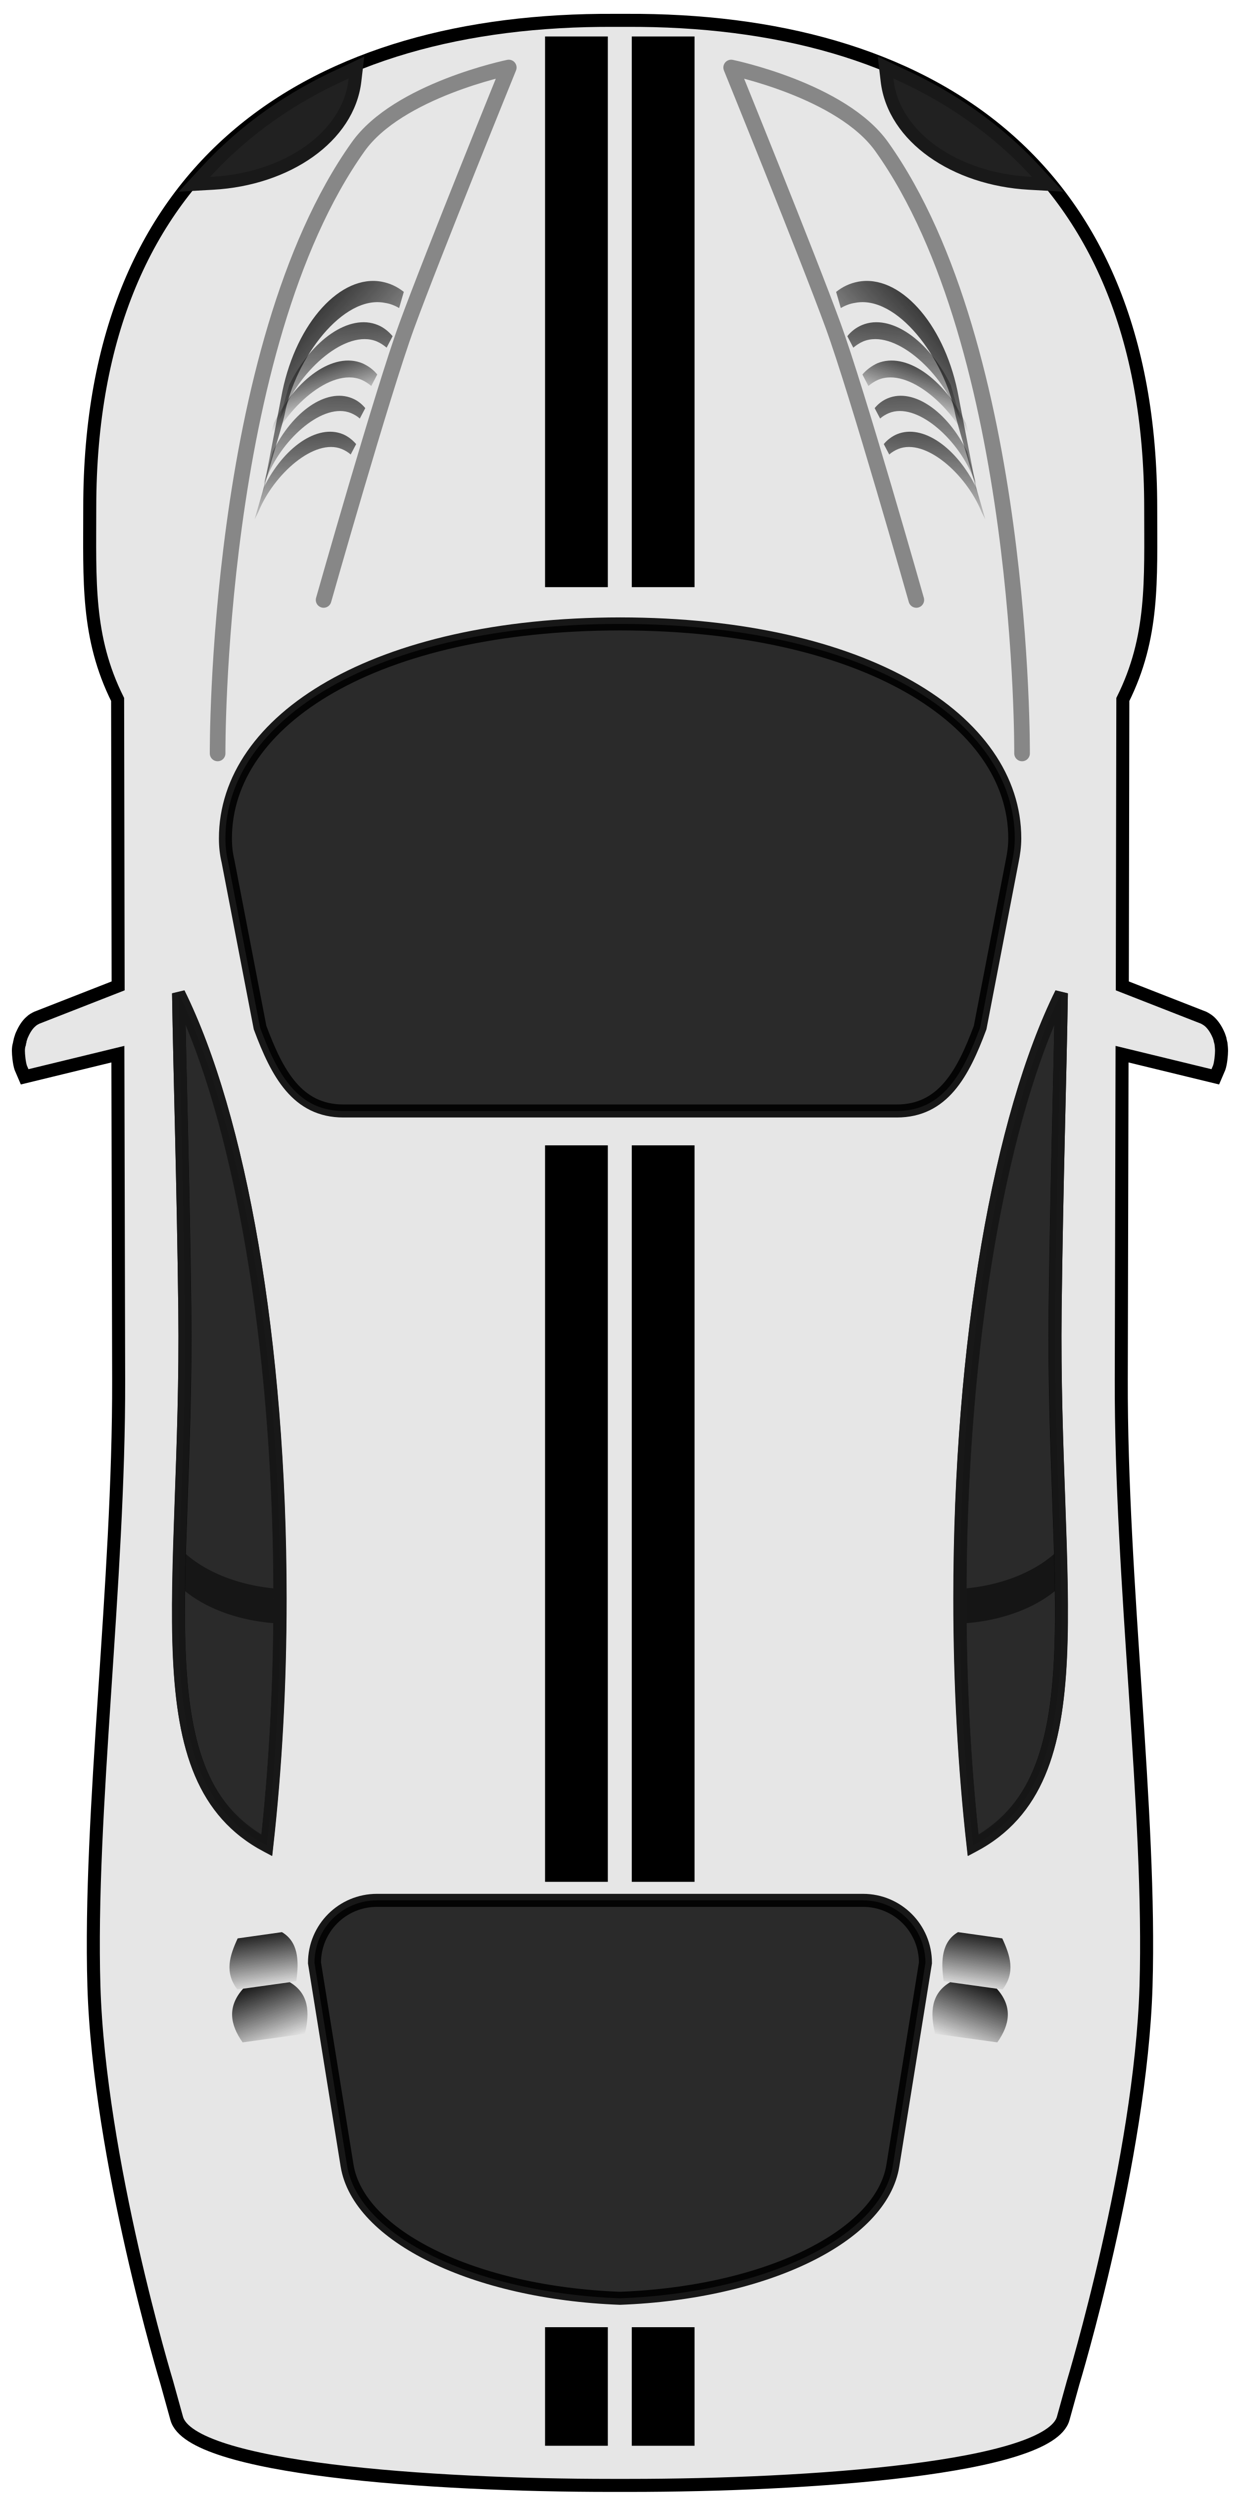 <?xml version="1.0" encoding="utf-8"?>
<!-- Generator: Adobe Illustrator 24.3.0, SVG Export Plug-In . SVG Version: 6.00 Build 0)  -->
<svg version="1.1"
	 id="car-style-1" inkscape:version="0.91 r13725" sodipodi:docname="stripes.svg" xmlns:cc="http://creativecommons.org/ns#" xmlns:dc="http://purl.org/dc/elements/1.1/" xmlns:inkscape="http://www.inkscape.org/namespaces/inkscape" xmlns:rdf="http://www.w3.org/1999/02/22-rdf-syntax-ns#" xmlns:sodipodi="http://sodipodi.sourceforge.net/DTD/sodipodi-0.dtd" xmlns:svg="http://www.w3.org/2000/svg"
	 xmlns="http://www.w3.org/2000/svg" xmlns:xlink="http://www.w3.org/1999/xlink" x="0px" y="0px" viewBox="0 0 475 959.3"
	 style="enable-background:new 0 0 475 959.3;" xml:space="preserve">
<style type="text/css">
	.st0{fill:#E6E6E6;fill-opacity:0.996;stroke:#000000;stroke-width:5;stroke-miterlimit:10;}
	.st1{opacity:0.9;fill:#161616;fill-opacity:0.996;stroke:#000000;stroke-width:5;enable-background:new    ;}
	.st2{opacity:0.5;fill-opacity:0.996;enable-background:new    ;}
	.st3{fill:#212121;stroke:#191919;stroke-width:5;}
	.st4{opacity:0.5;fill:none;stroke:#292929;stroke-width:6;stroke-linecap:round;stroke-linejoin:round;enable-background:new    ;}
	.st5{fill:url(#path3757_1_);}
	.st6{fill:url(#path3787_1_);}
	.st7{fill:url(#path3752_1_);}
	.st8{fill:url(#path3735_1_);}
	.st9{fill:url(#path3783_1_);}
	.st10{fill:url(#path3799_1_);}
	.st11{fill:url(#path3803_1_);}
	.st12{fill:url(#rect3861_1_);}
	.st13{fill:url(#path3864_1_);}
	.st14{opacity:0.9;fill:#191919;enable-background:new    ;}
	.st15{opacity:0.5;fill:#020202;fill-opacity:0.996;enable-background:new    ;}
	.st16{fill:url(#path4165_1_);}
	.st17{fill:url(#path4167_1_);}
	.st18{fill:url(#path4169_1_);}
	.st19{fill:url(#path4171_1_);}
	.st20{fill:url(#path4173_1_);}
	.st21{fill:url(#path4175_1_);}
	.st22{fill:url(#path4177_1_);}
	.st23{fill:url(#path4179_1_);}
	.st24{fill:url(#path4181_1_);}
</style>
<g>
	<g id="layer1" transform="translate(-52.937 -486.69)">
		<g id="g3890">
			<path id="car-color" class="st0" d="M60,889.9c0,1.5,0.3,4.7,0.9,6.5l1.5,3.5l35.8-8.7l0.3,124.8c0.2,78-11.5,166.5-9.5,232.9
				s28,152.1,28,152.1l3.8,13.7c5.3,19.3,97.4,25.7,166.8,25.7c1.1,0,2.3,0,3.4,0s2.3,0,3.4,0c69.4,0,161.5-6.5,166.8-25.7l3.8-13.7
				c0,0,26-85.7,28-152.1s-9.7-155-9.5-232.9l0.3-124.8l35.8,8.7l1.5-3.5c0.6-1.7,0.9-5,0.9-6.5c0-0.8-0.1-1.8-0.2-2.7
				c-0.1-0.3-0.1-0.6-0.2-0.9c-0.1-0.3-0.2-0.6-0.2-0.9c-0.2-0.6-0.4-1.3-0.7-1.9c-0.8-1.8-1.9-3.5-3.3-4.8l0,0
				c-0.7-0.6-1.5-1.1-2.3-1.5L483.9,865l0.2-109.9c11.9-23.9,10.7-45.5,10.7-73.6c0-133.2-86.6-187.6-201.4-187c-0.8,0-1.6,0-2.3,0
				c-0.8,0-1.6,0-2.3,0c-114.8-0.6-201.4,53.7-201.4,187c0,28.1-1.2,49.7,10.7,73.6L98.3,865l-31.2,12.2c-0.8,0.4-1.6,0.8-2.3,1.5
				l0,0c-1.4,1.2-2.5,3-3.3,4.8c-0.3,0.6-0.5,1.2-0.7,1.9c-0.1,0.3-0.2,0.6-0.2,0.9c-0.1,0.3-0.2,0.6-0.2,0.9
				C60.1,888.1,60,889,60,889.9L60,889.9z"/>
			<path id="path3643" class="st1" d="M421.5,1100.1c0,33.4,1.8,65.3,5.1,94.8c48.7-25.7,30.3-98,31.5-205.6
				c0.6-49.7,1.9-89.5,2.4-121.5C437.2,914.9,421.5,1001.3,421.5,1100.1L421.5,1100.1z"/>
			<path id="path3658" class="st2" d="M421.5,1100.1c0,3.2,0,6.4,0.1,9.6c16.2-0.8,30.3-6.4,38.8-14.6c-0.1-4.7-0.2-9.5-0.3-14.4
				c-8.2,8.6-22.2,14.6-38.6,15.7C421.5,1097.6,421.5,1098.8,421.5,1100.1L421.5,1100.1z"/>
			<path id="path3707" class="st3" d="M393,512.6l0.6,5.1c2.5,21.5,26,37.7,54.5,39.3l7.1,0.4l-4.8-5.2
				c-14.7-15.9-32.5-28.3-52.8-37.4L393,512.6L393,512.6z"/>
			<path id="path3715" class="st4" d="M404.8,716.9c0,0-22.6-79.7-32-105.4c-9.8-26.8-39.1-98.9-39.1-98.9s42.5,8.7,57.9,30.5
				c54.9,77.2,53.8,232.7,53.8,232.7"/>
			
				<linearGradient id="path3757_1_" gradientUnits="userSpaceOnUse" x1="887.501" y1="-130.593" x2="864.331" y2="-122.973" gradientTransform="matrix(4.489659e-11 -1 -1 -4.489659e-11 282.953 1510.802)">
				<stop  offset="0" style="stop-color:#1A1A1A"/>
				<stop  offset="1" style="stop-color:#000000;stop-opacity:0"/>
			</linearGradient>
			<path id="path3757" class="st5" d="M384.1,630.4l2.3,4.4c1.2-1,2.4-1.8,3.8-2.4c11.7-4.8,29.2,10.7,35.8,26.9
				c0.2,0.5,0.8,1.8,1.7,3.4l-3.9-13.6c-8.5-17.3-23.1-27.5-34-23C387.7,627.1,385.7,628.5,384.1,630.4L384.1,630.4z"/>
			
				<linearGradient id="path3787_1_" gradientUnits="userSpaceOnUse" x1="906.63" y1="182.255" x2="894.87" y2="182.195" gradientTransform="matrix(4.489659e-11 -1 -1 -4.489659e-11 583.515 1497.672)">
				<stop  offset="0" style="stop-color:#1A1A1A"/>
				<stop  offset="1" style="stop-color:#000000;stop-opacity:0"/>
			</linearGradient>
			<path id="path3787" class="st6" d="M379.7,621.9l2.3,4.4c1.2-1,2.4-1.8,3.8-2.4c11.7-4.8,29.2,10.7,35.8,26.9
				c0.2,0.5,0.8,1.8,1.7,3.4l-3.9-13.6c-8.5-17.3-23.1-27.5-34-23C383.2,618.5,381.3,619.9,379.7,621.9L379.7,621.9z"/>
			
				<linearGradient id="path3752_1_" gradientUnits="userSpaceOnUse" x1="898.303" y1="178.622" x2="834.223" y2="184.212" gradientTransform="matrix(4.489659e-11 -1 -1 -4.489659e-11 582.095 1491.485)">
				<stop  offset="0" style="stop-color:#1A1A1A"/>
				<stop  offset="1" style="stop-color:#000000;stop-opacity:0"/>
			</linearGradient>
			<path id="path3752" class="st7" d="M378.3,615.7l2.3,4.4c1.2-1,2.4-1.8,3.8-2.4c11.7-4.8,29.2,10.7,35.8,26.9
				c0.2,0.5,0.8,1.8,1.7,3.4l-3.9-13.6c-8.5-17.3-23.1-27.5-34-23C381.8,612.3,379.8,613.8,378.3,615.7L378.3,615.7z"/>
			
				<linearGradient id="path3735_1_" gradientUnits="userSpaceOnUse" x1="905.927" y1="157.848" x2="892.467" y2="164.878" gradientTransform="matrix(4.489659e-11 -1 -1 -4.489659e-11 583.515 1497.672)">
				<stop  offset="0" style="stop-color:#1A1A1A"/>
				<stop  offset="1" style="stop-color:#000000;stop-opacity:0"/>
			</linearGradient>
			<path id="path3735" class="st8" d="M374,598.7l1.8,6.2c1.7-1,3.5-1.7,5.5-2c16-3.1,34.3,21,38.5,43c0.6,3.4,8.6,28.9,8.8,32.2
				l0,0l-8-41.4c-5.5-26.3-22.4-44.9-38.2-41.9C379.3,595.4,376.5,596.7,374,598.7L374,598.7z"/>
			
				<linearGradient id="path3783_1_" gradientUnits="userSpaceOnUse" x1="884.117" y1="153.898" x2="839.397" y2="204.868" gradientTransform="matrix(4.489659e-11 -1 -1 -4.489659e-11 583.515 1497.672)">
				<stop  offset="0" style="stop-color:#1A1A1A"/>
				<stop  offset="1" style="stop-color:#000000;stop-opacity:0"/>
			</linearGradient>
			<path id="path3783" class="st9" d="M374,598.7l1.8,6.2c1.7-1,3.5-1.7,5.5-2c16-3.1,34.3,21,38.5,43c0.6,3.4,8.6,28.9,8.8,32.2
				l0,0l-8-41.4c-5.5-26.3-22.4-44.9-38.2-41.9C379.3,595.4,376.5,596.7,374,598.7L374,598.7z"/>
			
				<linearGradient id="path3799_1_" gradientUnits="userSpaceOnUse" x1="855.361" y1="102.36" x2="772.75" y2="101.11" gradientTransform="matrix(4.010613e-11 -0.893 -0.893 -4.010613e-11 499.061 1377.084)">
				<stop  offset="0" style="stop-color:#1A1A1A"/>
				<stop  offset="1" style="stop-color:#000000;stop-opacity:0"/>
			</linearGradient>
			<path id="path3799" class="st10" d="M388.8,643.3l2.1,4c1-0.9,2.2-1.6,3.4-2.1c10.5-4.3,26.1,9.6,32,24c0.2,0.5,0.8,1.6,1.5,3
				l-3.5-12.2c-7.6-15.5-20.6-24.5-30.4-20.5C391.9,640.3,390.2,641.6,388.8,643.3L388.8,643.3z"/>
			
				<linearGradient id="path3803_1_" gradientUnits="userSpaceOnUse" x1="847.067" y1="99.223" x2="779.307" y2="103.223" gradientTransform="matrix(4.010613e-11 -0.893 -0.893 -4.010613e-11 502.641 1390.891)">
				<stop  offset="0" style="stop-color:#1A1A1A"/>
				<stop  offset="1" style="stop-color:#000000;stop-opacity:0"/>
			</linearGradient>
			<path id="path3803" class="st11" d="M392.3,657.1l2.1,4c1-0.9,2.2-1.6,3.4-2.1c10.5-4.3,26.1,9.6,32,24c0.2,0.5,0.8,1.6,1.5,3
				l-3.5-12.2c-7.6-15.5-20.6-24.5-30.4-20.5C395.5,654.1,393.7,655.4,392.3,657.1L392.3,657.1z"/>
			
				<linearGradient id="rect3861_1_" gradientUnits="userSpaceOnUse" x1="344.581" y1="-207.776" x2="320.471" y2="-202.316" gradientTransform="matrix(0.138 -0.99 -0.99 -0.138 176.51 1560.341)">
				<stop  offset="0" style="stop-color:#1A1A1A"/>
				<stop  offset="1" style="stop-color:#000000;stop-opacity:0"/>
			</linearGradient>
			<path id="rect3861" class="st12" d="M412,1267.1c-2-8.3-1.5-15.5,5.8-19.8l17.9,2.5c6.2,6.9,5,13.8,0.2,20.6L412,1267.1
				L412,1267.1z"/>
			
				<linearGradient id="path3864_1_" gradientUnits="userSpaceOnUse" x1="353.971" y1="-205.236" x2="331.701" y2="-204.826" gradientTransform="matrix(0.138 -0.99 -0.99 -0.138 177.792 1550.081)">
				<stop  offset="0" style="stop-color:#1A1A1A"/>
				<stop  offset="1" style="stop-color:#000000;stop-opacity:0"/>
			</linearGradient>
			<path id="path3864" class="st13" d="M415.3,1246.9c-1.2-8.2-0.6-15.2,5.5-18.8l17,2.4c3,6.5,5.2,13,0.1,19.6L415.3,1246.9
				L415.3,1246.9z"/>
			<path id="path4025" class="st14" d="M419.1,1100.1c0,33.5,1.8,65.5,5.1,95.1l0.4,3.7l3.2-1.7c12.7-6.7,21.1-16.6,26.4-29.1
				s7.6-27.6,8.4-45.1c1.6-35-2.6-80-2-133.6c0.6-49.7,1.9-89.5,2.4-121.5l-4.8-1.1C434.6,914.5,419,1001,419.1,1100.1L419.1,1100.1
				z M424.1,1100.1c0-91.2,13.5-171.7,33.7-220.1c-0.6,30-1.6,65.2-2.1,109.3c-0.6,53.9,3.7,99,2,133.4c-0.8,17.2-3.1,31.8-8.1,43.4
				c-4.5,10.5-11.2,18.5-20.9,24.5C425.7,1162.3,424.1,1131.9,424.1,1100.1L424.1,1100.1z"/>
			<path id="rect2864" class="st1" d="M173.7,1239.9l12.5,77.7c4.4,27.1,48.8,48.9,104.8,51c56.1-2.1,100.5-23.8,104.8-51l12.5-77.7
				c0-13.3-10.7-24-24-24H197.7C184.4,1215.9,173.7,1226.6,173.7,1239.9L173.7,1239.9z"/>
			<path id="path3703" class="st1" d="M139.5,808.4c0,3,0.3,5.9,1,8.8l0,0l12.3,63.8c6.6,17.7,14.3,32,32,32h212.5
				c17.7,0,25.4-14.3,32-32l12.3-63.8l0,0c0.6-2.9,1-5.8,1-8.8c0-45.4-57.4-82.2-151.5-82.3C196.8,726.2,139.5,763,139.5,808.4
				L139.5,808.4z"/>
			<path id="path4157" class="st1" d="M160.5,1100.1c0,33.4-1.8,65.3-5.1,94.8c-48.7-25.7-30.3-98-31.5-205.6
				c-0.6-49.7-1.9-89.5-2.4-121.5C144.8,914.9,160.5,1001.3,160.5,1100.1L160.5,1100.1z"/>
			<path id="path4159" class="st15" d="M160.5,1100.1c0,3.2,0,6.4-0.1,9.6c-16.2-0.8-30.3-6.4-38.8-14.6c0.1-4.7,0.2-9.5,0.3-14.4
				c8.2,8.6,22.2,14.6,38.6,15.7C160.5,1097.6,160.4,1098.8,160.5,1100.1L160.5,1100.1z"/>
			<path id="path4161" class="st3" d="M189.8,512.6l-0.6,5.1c-2.5,21.5-26,37.7-54.5,39.3l-7.1,0.4l4.8-5.2
				c14.7-15.9,32.5-28.3,52.8-37.4L189.8,512.6L189.8,512.6z"/>
			<path id="path4163" class="st4" d="M177.2,716.9c0,0,22.6-79.7,32-105.4c9.8-26.8,39.1-98.9,39.1-98.9s-42.5,8.7-57.9,30.5
				c-54.9,77.2-53.9,232.7-53.9,232.7"/>
			
				<linearGradient id="path4165_1_" gradientUnits="userSpaceOnUse" x1="887.515" y1="1207.45" x2="864.345" y2="1215.07" gradientTransform="matrix(4.489659e-11 -1 1 4.489659e-11 -1039.1 1510.802)">
				<stop  offset="0" style="stop-color:#1A1A1A"/>
				<stop  offset="1" style="stop-color:#000000;stop-opacity:0"/>
			</linearGradient>
			<path id="path4165" class="st16" d="M197.8,630.4l-2.3,4.4c-1.2-1-2.4-1.8-3.8-2.4c-11.7-4.8-29.2,10.7-35.8,26.9
				c-0.2,0.5-0.8,1.8-1.7,3.4l3.9-13.6c8.5-17.3,23.1-27.5,34-23C194.3,627.1,196.3,628.5,197.8,630.4L197.8,630.4z"/>
			
				<linearGradient id="path4167_1_" gradientUnits="userSpaceOnUse" x1="906.629" y1="1520.34" x2="894.869" y2="1520.28" gradientTransform="matrix(4.489659e-11 -1 1 4.489659e-11 -1339.6 1497.672)">
				<stop  offset="0" style="stop-color:#1A1A1A"/>
				<stop  offset="1" style="stop-color:#000000;stop-opacity:0"/>
			</linearGradient>
			<path id="path4167" class="st17" d="M202.3,621.9l-2.3,4.4c-1.2-1-2.4-1.8-3.8-2.4c-11.7-4.8-29.2,10.7-35.8,26.9
				c-0.2,0.5-0.8,1.8-1.7,3.4l3.9-13.6c8.5-17.3,23.1-27.5,34-23C198.8,618.5,200.7,619.9,202.3,621.9L202.3,621.9z"/>
			
				<linearGradient id="path4169_1_" gradientUnits="userSpaceOnUse" x1="898.312" y1="1516.726" x2="834.232" y2="1522.316" gradientTransform="matrix(4.489659e-11 -1 1 4.489659e-11 -1338.2 1491.485)">
				<stop  offset="0" style="stop-color:#1A1A1A"/>
				<stop  offset="1" style="stop-color:#000000;stop-opacity:0"/>
			</linearGradient>
			<path id="path4169" class="st18" d="M203.7,615.7l-2.3,4.4c-1.2-1-2.4-1.8-3.8-2.4c-11.7-4.8-29.2,10.7-35.8,26.9
				c-0.2,0.5-0.8,1.8-1.7,3.4l3.9-13.6c8.5-17.3,23.1-27.5,34-23C200.2,612.3,202.1,613.8,203.7,615.7L203.7,615.7z"/>
			
				<linearGradient id="path4171_1_" gradientUnits="userSpaceOnUse" x1="905.962" y1="1495.915" x2="892.502" y2="1502.945" gradientTransform="matrix(4.489659e-11 -1 1 4.489659e-11 -1339.6 1497.672)">
				<stop  offset="0" style="stop-color:#1A1A1A"/>
				<stop  offset="1" style="stop-color:#000000;stop-opacity:0"/>
			</linearGradient>
			<path id="path4171" class="st19" d="M208,598.7l-1.8,6.2c-1.7-1-3.5-1.7-5.5-2c-16-3.1-34.3,21-38.5,43
				c-0.6,3.4-8.6,28.9-8.8,32.2l0,0l8-41.4c5.5-26.3,22.4-44.9,38.2-41.9C202.7,595.4,205.5,596.7,208,598.7L208,598.7z"/>
			
				<linearGradient id="path4173_1_" gradientUnits="userSpaceOnUse" x1="884.159" y1="1491.935" x2="839.439" y2="1542.905" gradientTransform="matrix(4.489659e-11 -1 1 4.489659e-11 -1339.6 1497.672)">
				<stop  offset="0" style="stop-color:#1A1A1A"/>
				<stop  offset="1" style="stop-color:#000000;stop-opacity:0"/>
			</linearGradient>
			<path id="path4173" class="st20" d="M208,598.7l-1.8,6.2c-1.7-1-3.5-1.7-5.5-2c-16-3.1-34.3,21-38.5,43
				c-0.6,3.4-8.6,28.9-8.8,32.2l0,0l8-41.4c5.5-26.3,22.4-44.9,38.2-41.9C202.7,595.4,205.5,596.7,208,598.7L208,598.7z"/>
			
				<linearGradient id="path4175_1_" gradientUnits="userSpaceOnUse" x1="855.358" y1="1600.317" x2="772.748" y2="1599.067" gradientTransform="matrix(4.010613e-11 -0.893 0.893 4.010613e-11 -1255.186 1377.084)">
				<stop  offset="0" style="stop-color:#1A1A1A"/>
				<stop  offset="1" style="stop-color:#000000;stop-opacity:0"/>
			</linearGradient>
			<path id="path4175" class="st21" d="M193.2,643.3l-2.1,4c-1-0.9-2.2-1.6-3.4-2.1c-10.5-4.3-26.1,9.6-32,24
				c-0.2,0.5-0.8,1.6-1.5,3l3.5-12.2c7.6-15.5,20.6-24.5,30.4-20.5C190.1,640.3,191.8,641.6,193.2,643.3L193.2,643.3z"/>
			
				<linearGradient id="path4177_1_" gradientUnits="userSpaceOnUse" x1="847.078" y1="1597.202" x2="779.318" y2="1601.202" gradientTransform="matrix(4.010613e-11 -0.893 0.893 4.010613e-11 -1258.786 1390.891)">
				<stop  offset="0" style="stop-color:#1A1A1A"/>
				<stop  offset="1" style="stop-color:#000000;stop-opacity:0"/>
			</linearGradient>
			<path id="path4177" class="st22" d="M189.7,657.1l-2.1,4c-1-0.9-2.2-1.6-3.4-2.1c-10.5-4.3-26.1,9.6-32,24
				c-0.2,0.5-0.8,1.6-1.5,3l3.5-12.2c7.6-15.5,20.6-24.5,30.4-20.5C186.5,654.1,188.2,655.4,189.7,657.1L189.7,657.1z"/>
			
				<linearGradient id="path4179_1_" gradientUnits="userSpaceOnUse" x1="159.95" y1="1117.535" x2="135.84" y2="1122.995" gradientTransform="matrix(-0.138 -0.99 0.99 -0.138 -932.59 1560.341)">
				<stop  offset="0" style="stop-color:#1A1A1A"/>
				<stop  offset="1" style="stop-color:#000000;stop-opacity:0"/>
			</linearGradient>
			<path id="path4179" class="st23" d="M170,1267.1c2-8.3,1.5-15.5-5.8-19.8l-17.9,2.5c-6.2,6.9-5,13.8-0.2,20.6L170,1267.1
				L170,1267.1z"/>
			
				<linearGradient id="path4181_1_" gradientUnits="userSpaceOnUse" x1="169.324" y1="1120.101" x2="147.054" y2="1120.511" gradientTransform="matrix(-0.138 -0.99 0.99 -0.138 -933.89 1550.081)">
				<stop  offset="0" style="stop-color:#1A1A1A"/>
				<stop  offset="1" style="stop-color:#000000;stop-opacity:0"/>
			</linearGradient>
			<path id="path4181" class="st24" d="M166.7,1246.9c1.2-8.2,0.6-15.2-5.5-18.8l-17,2.4c-3,6.5-5.2,13-0.1,19.6L166.7,1246.9
				L166.7,1246.9z"/>
			<path id="path4183" class="st14" d="M162.9,1100.1c0,33.5-1.8,65.5-5.1,95.1l-0.4,3.7l-3.2-1.7c-12.7-6.7-21.1-16.6-26.4-29.1
				c-5.3-12.5-7.6-27.6-8.4-45.1c-1.6-35,2.6-80,2-133.6c-0.6-49.7-1.9-89.5-2.4-121.5l4.8-1.1
				C147.4,914.5,162.9,1001.1,162.9,1100.1L162.9,1100.1z M157.9,1100.1c0-91.2-13.5-171.7-33.7-220.1c0.6,30,1.6,65.2,2.1,109.3
				c0.6,53.9-3.7,99-2,133.4c0.8,17.2,3.1,31.8,8.1,43.4c4.5,10.5,11.2,18.5,20.9,24.5C156.3,1162.3,157.9,1131.9,157.9,1100.1
				L157.9,1100.1z"/>
		</g>
	</g>
	<path id="line" d="M209.3,938.5h24.1V893h-24.1V938.5z M209.3,722.1h24.1V439.5h-24.1V722.1z M209.3,225.3h24.1V14h-24.1V225.3z
		 M242.6,938.5h24.1V893h-24.1V938.5z M242.6,722.1h24.1V439.5h-24.1V722.1z M242.6,225.3h24.1V14h-24.1V225.3z"/>
</g>
</svg>

